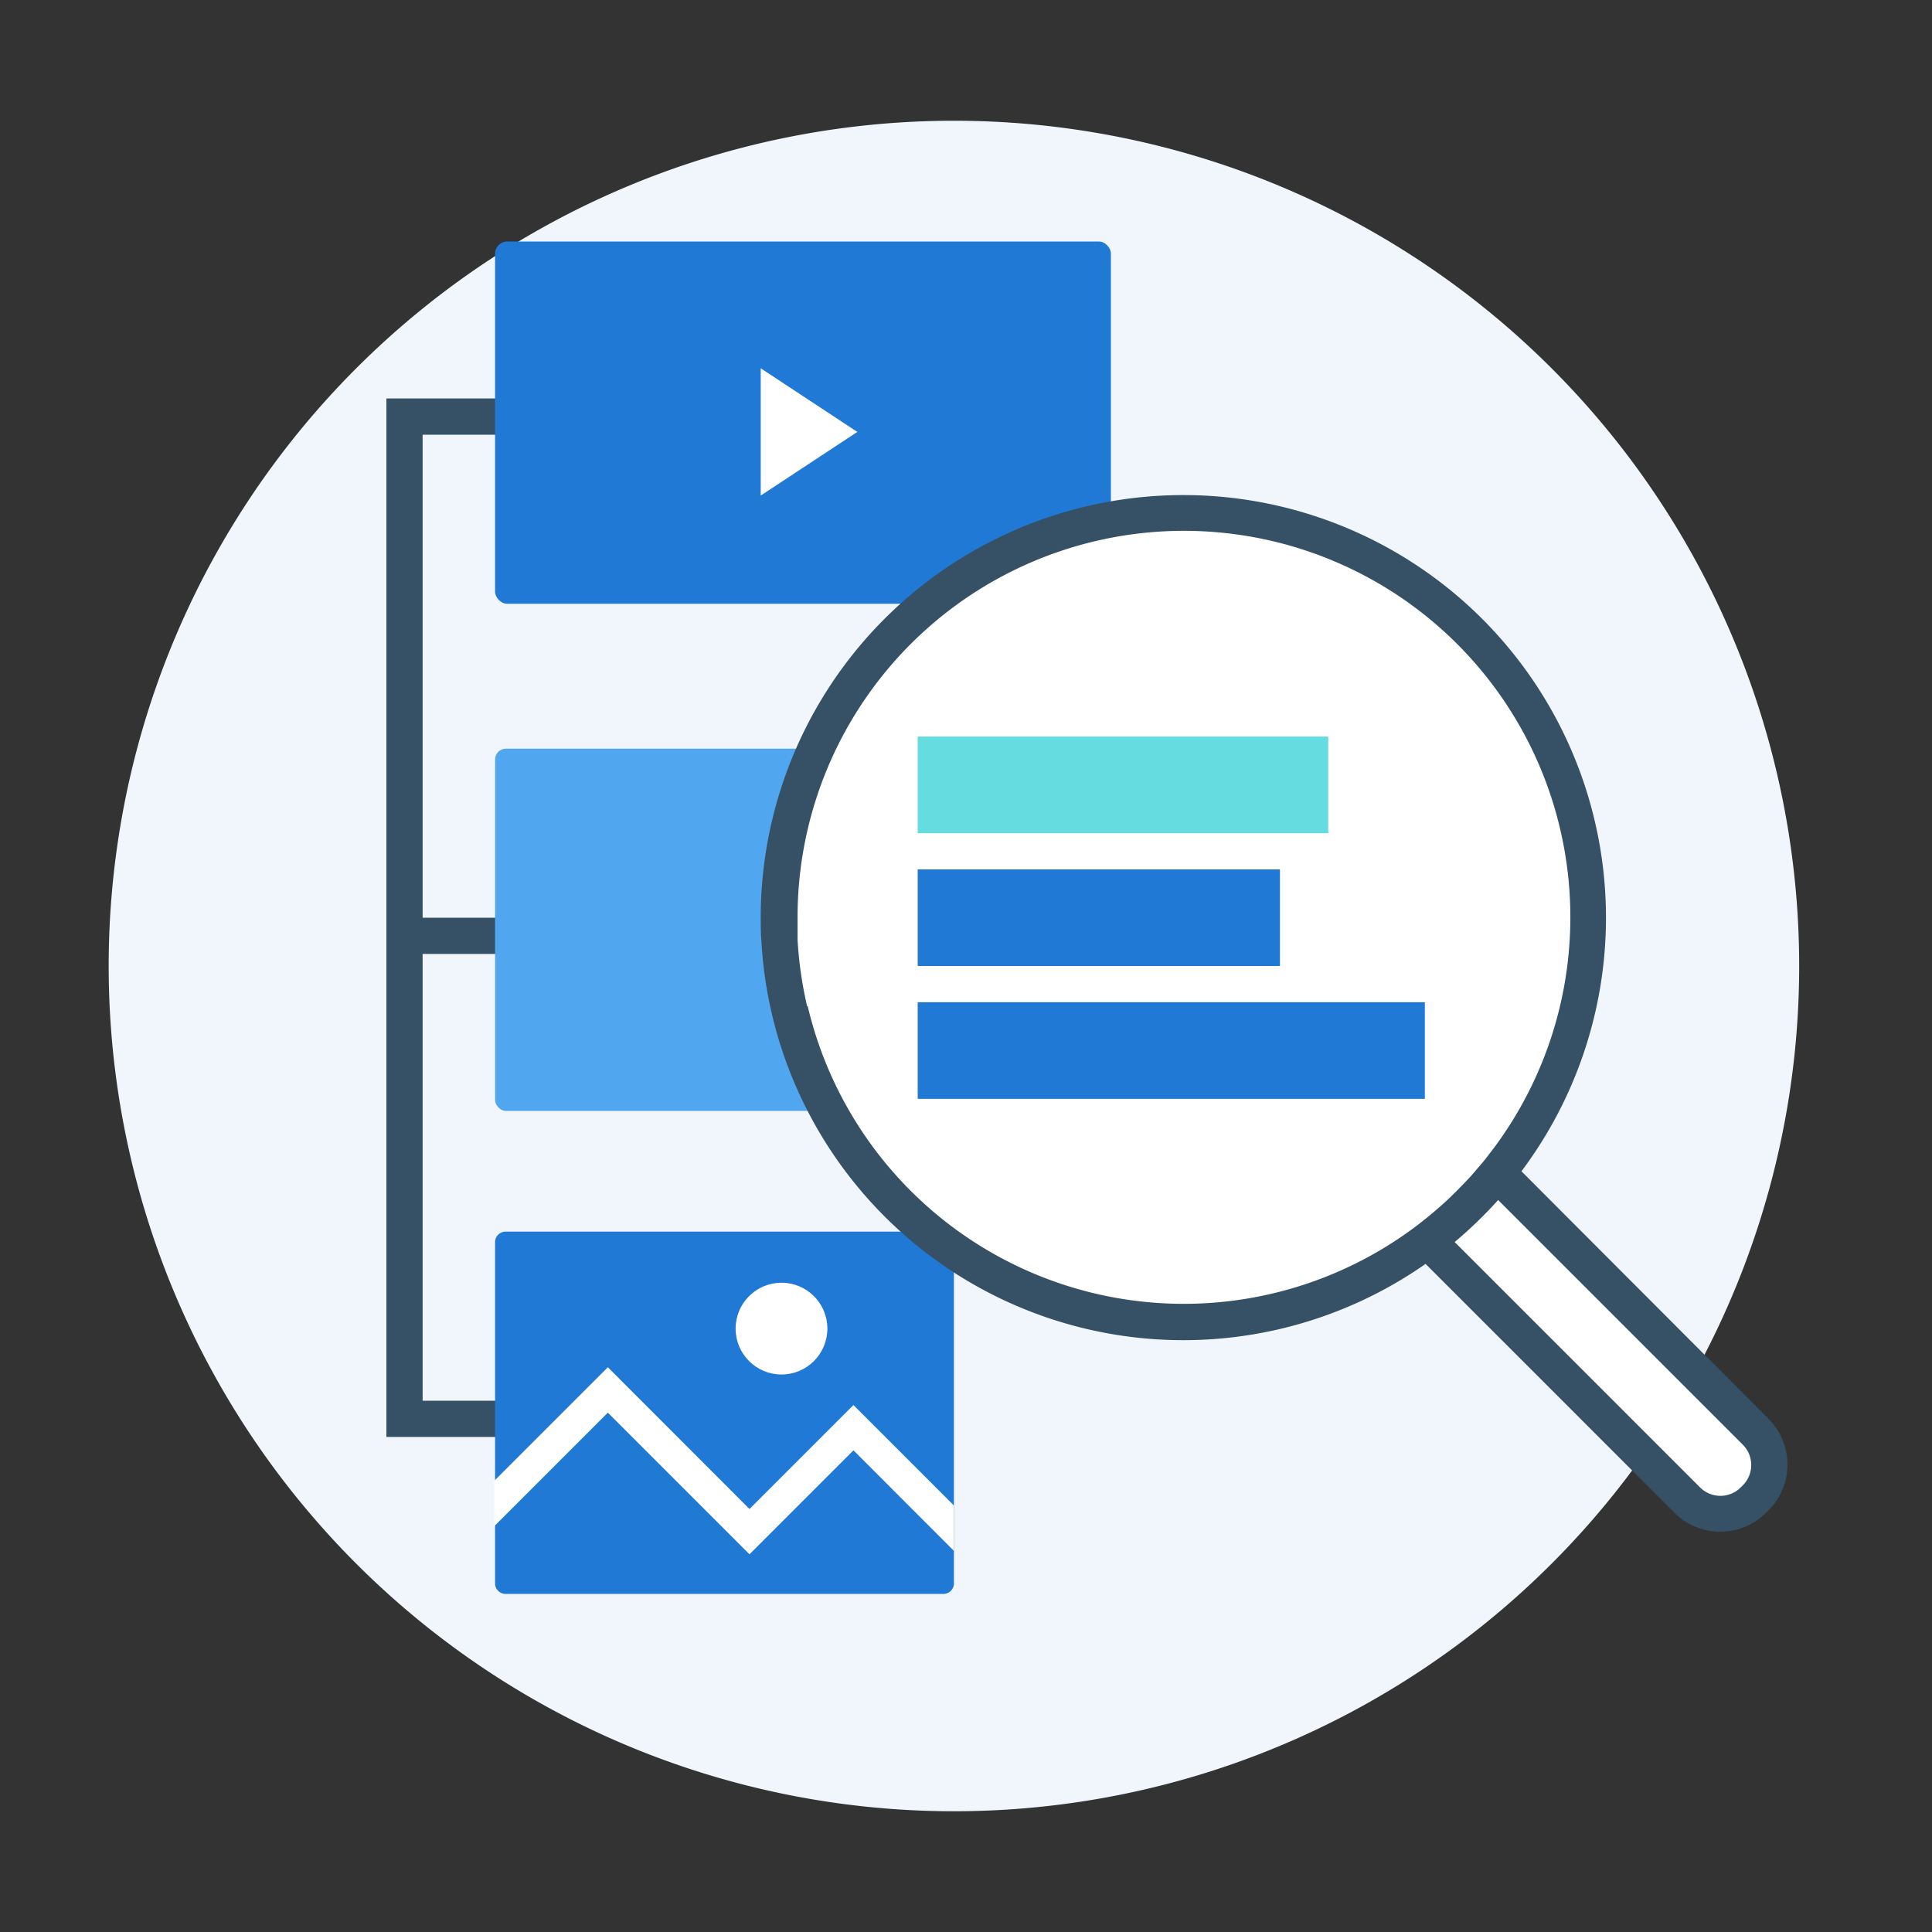 <svg xmlns="http://www.w3.org/2000/svg" viewBox="0 0 160 160"><rect x="0" y="0" width="160" height="160" fill="#333333" stroke="none"/><defs><style>.cls-1{fill:none;}.cls-2{fill:#f0f6fc;}.cls-3{fill:#365066;}.cls-4{fill:#50a7ef;}.cls-5{fill:#2079d4;}.cls-6{fill:#fff;}.cls-7{fill:#65dde0;}</style></defs><g id="linguagg_analizza"><rect class="cls-1" width="160" height="160"/><path class="cls-2" d="M79,150A70,70,0,1,0,9,80,70,70,0,0,0,79,150Z"/><path class="cls-3" d="M43.5,79a1.5,1.5,0,0,0,0-3H35V36h7.79a1.5,1.5,0,0,0,0-3H32v86H42.5a1.5,1.5,0,0,0,0-3H35V79Z"/><rect class="cls-4" x="41" y="62" width="41" height="30" rx="0.9"/><rect class="cls-5" x="41" y="20" width="51" height="30" rx="1"/><polygon class="cls-6" points="71 35.77 63 30.5 63 41.04 71 35.77"/><path class="cls-5" d="M79,102.8v28.4a.88.88,0,0,1-.93.8H41.93a.88.88,0,0,1-.93-.8V102.8a.88.88,0,0,1,.93-.8H78.07A.88.88,0,0,1,79,102.8Z"/><circle class="cls-6" cx="64.72" cy="110.03" r="3.8"/><polygon class="cls-6" points="40.93 122.64 50.34 113.23 62.07 124.97 70.68 116.36 79 124.68 79 128.44 70.68 120.11 62.07 128.72 50.34 116.99 40.93 126.4 40.93 122.64"/><path class="cls-6" d="M145.4,118.56,125.05,98.21,124,97.13A33.49,33.49,0,1,0,64.5,76q0,1,.06,1.92a33.78,33.78,0,0,0,.82,5.74,33.47,33.47,0,0,0,52.83,19h0l1.07,1.07,20.45,20.45a3.86,3.86,0,0,0,5.47,0l.19-.18a3.87,3.87,0,0,0,0-5.47Z"/><path class="cls-3" d="M146.46,117.5,126,97A35,35,0,1,0,63,76c0,.67,0,1.34.06,2a35,35,0,0,0,55,26.67l20.61,20.61a5.37,5.37,0,0,0,7.59,0l.19-.19A5.36,5.36,0,0,0,146.46,117.5ZM66.84,83.32a32.55,32.55,0,0,1-.79-5.5c0-.6,0-1.21,0-1.82a32,32,0,1,1,57.72,19l-.36.47c-.2.26-.39.52-.6.77l-.44.51c-.21.25-.41.49-.63.73l-.19.2q-.56.6-1.14,1.17c-.38.38-.77.74-1.17,1.09l-.52.45c-.38.32-.77.63-1.16.94a32,32,0,0,1-50.67-18ZM144.34,123l-.19.19a2.38,2.38,0,0,1-3.35,0l-20.33-20.33a35.84,35.84,0,0,0,3.6-3.48l20.27,20.27A2.38,2.38,0,0,1,144.34,123Z"/><rect class="cls-7" x="76" y="61" width="34" height="8"/><rect class="cls-5" x="76" y="83" width="42" height="8"/><rect class="cls-5" x="76" y="72" width="30" height="8"/></g></svg>